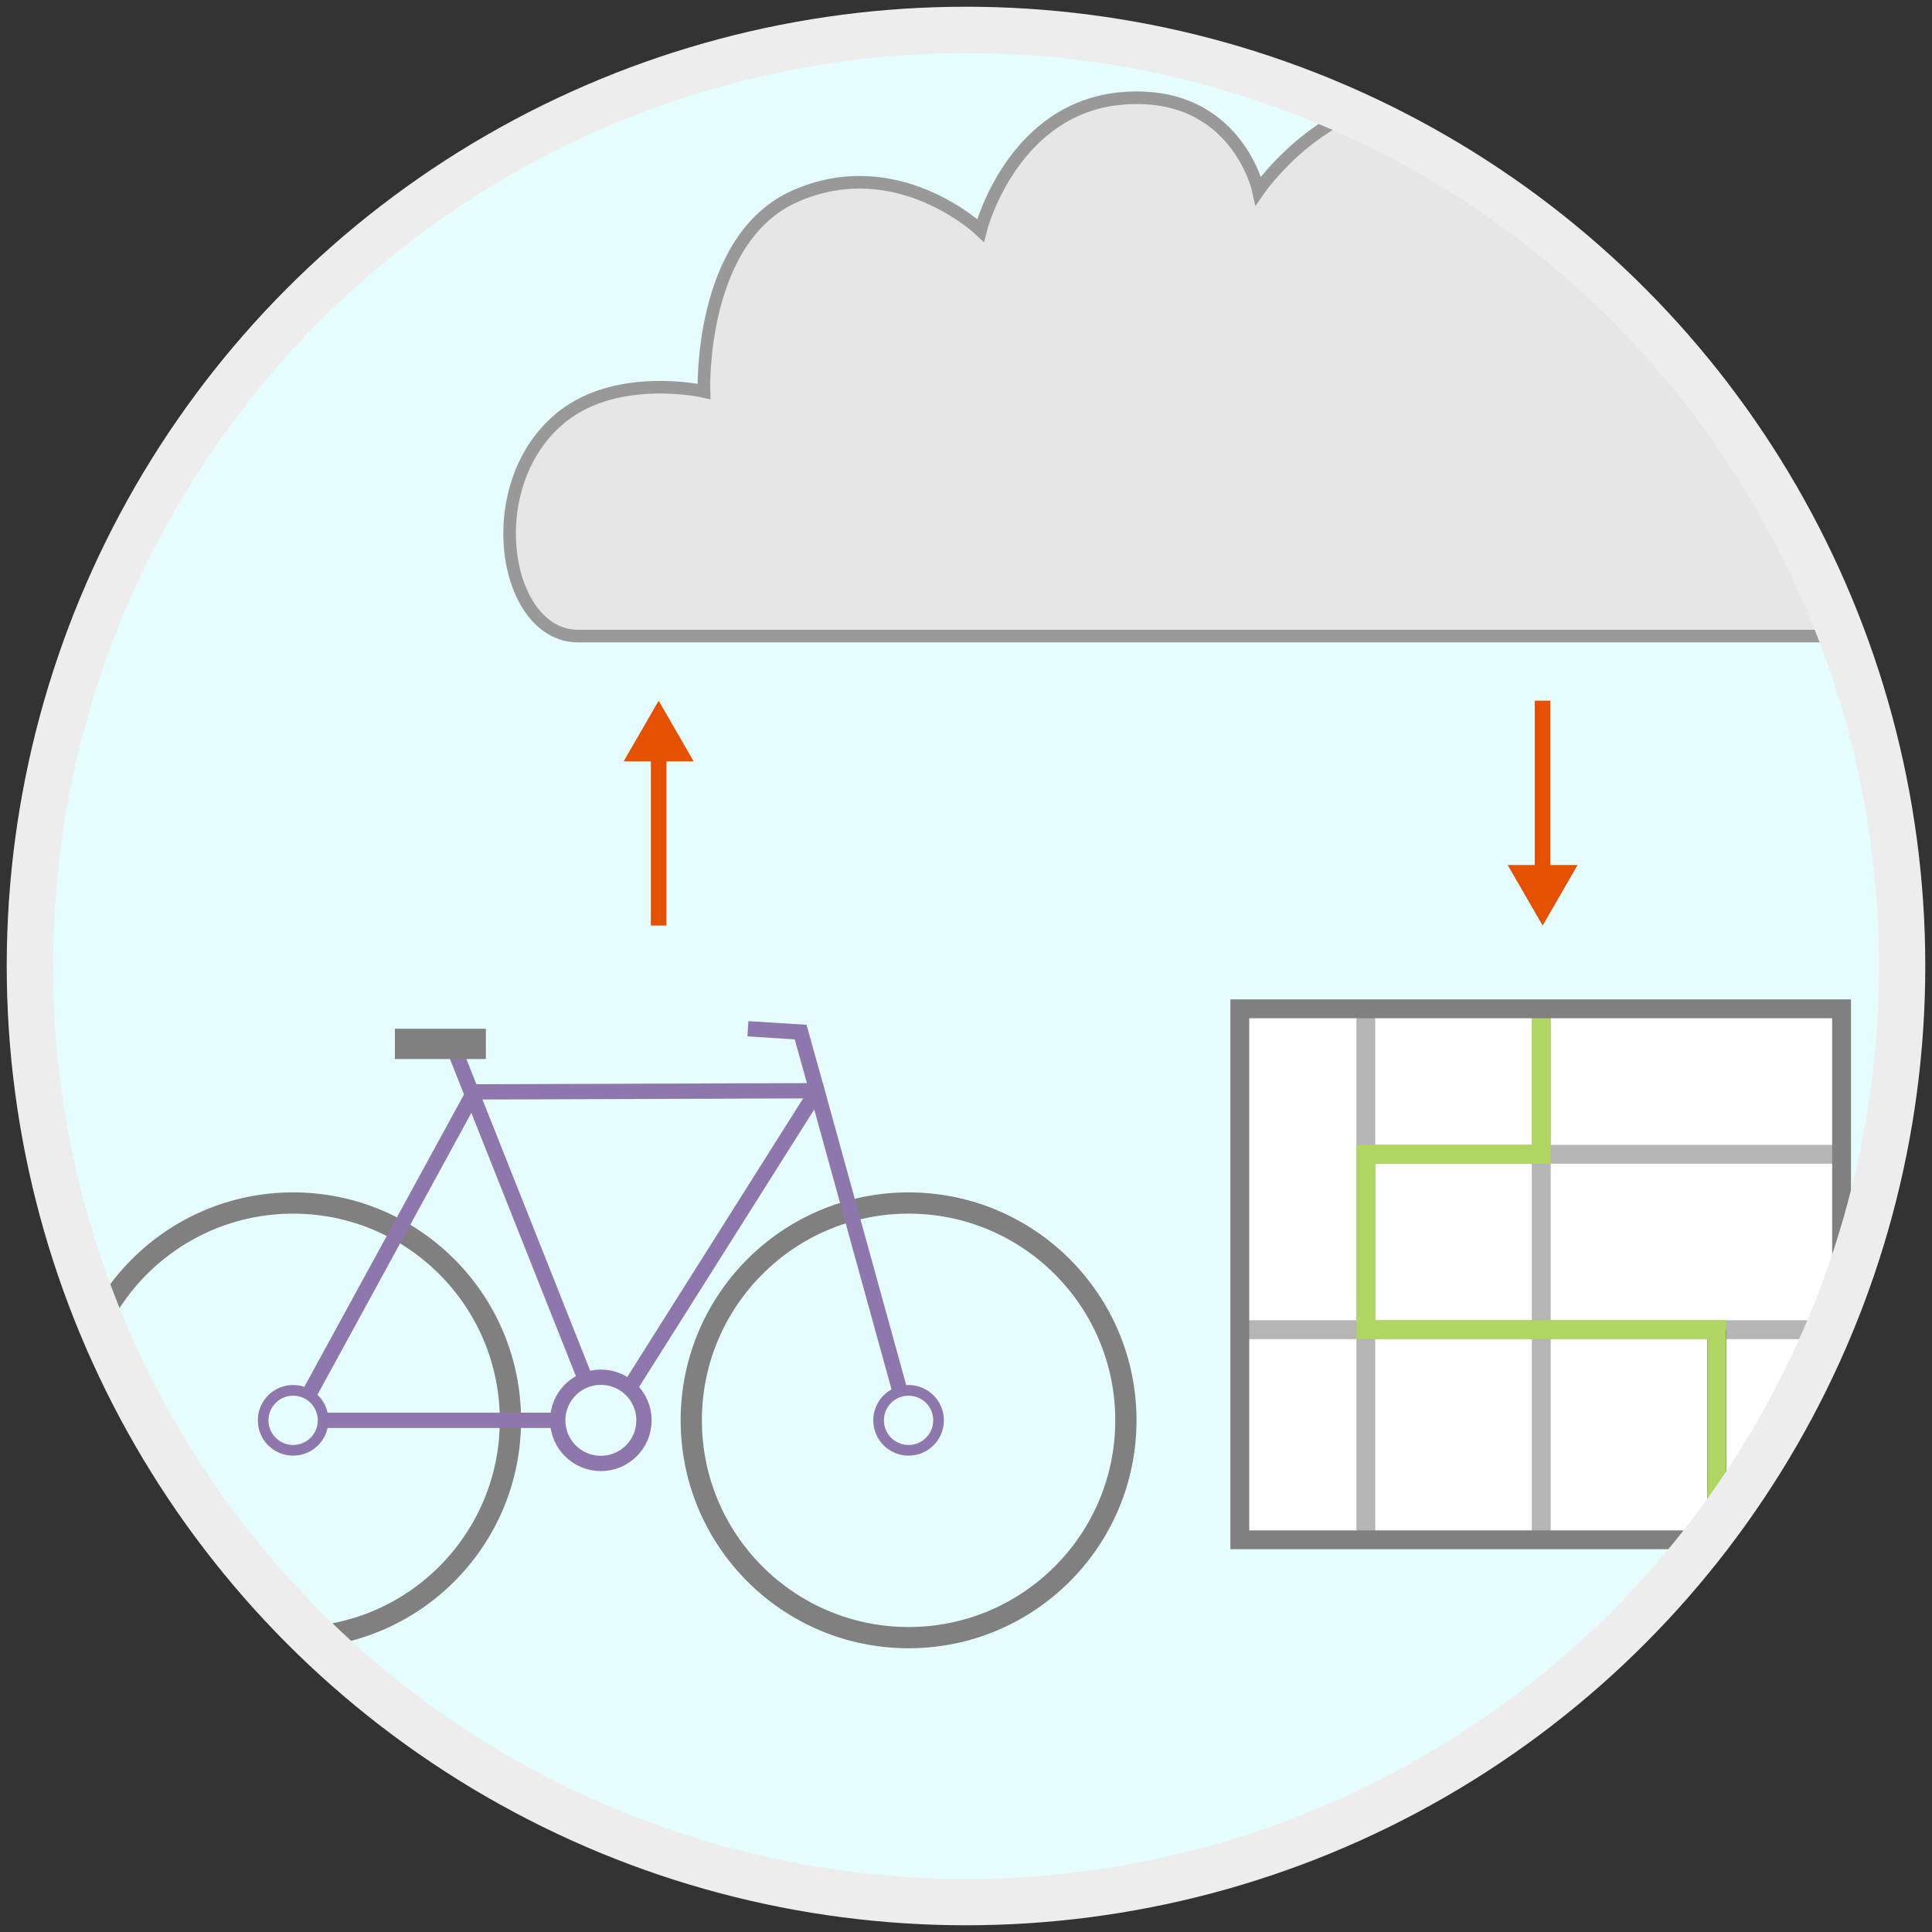 <svg xmlns="http://www.w3.org/2000/svg" xmlns:xlink="http://www.w3.org/1999/xlink" viewBox="0 0 250 250"><rect x="0" y="0" width="250" height="250" fill="#333333" stroke="none"/><defs><clipPath id="a"><circle cx="125" cy="125" r="118.75" fill="none"/></clipPath></defs><title>Artboard 1</title><circle cx="125" cy="125" r="118.75" fill="#e6fdff"/><g clip-path="url(#a)"><circle cx="37.93" cy="183.79" r="28.12" fill="none" stroke="gray" stroke-miterlimit="10" stroke-width="2.75"/><circle cx="117.57" cy="183.79" r="28.12" fill="none" stroke="gray" stroke-miterlimit="10" stroke-width="2.75"/><circle cx="37.93" cy="183.79" r="3.88" fill="none" stroke="#8e77ad" stroke-miterlimit="10" stroke-width="1.38"/><circle cx="117.57" cy="183.79" r="3.88" fill="none" stroke="#8e77ad" stroke-miterlimit="10" stroke-width="1.38"/><circle cx="77.75" cy="183.79" r="5.58" fill="none" stroke="#8e77ad" stroke-miterlimit="10" stroke-width="1.98"/><line x1="41.81" y1="183.79" x2="72.17" y2="183.79" fill="none" stroke="#8e77ad" stroke-miterlimit="10" stroke-width="1.98"/><line x1="75.64" y1="178.21" x2="58.51" y2="135.08" fill="none" stroke="#8e77ad" stroke-miterlimit="10" stroke-width="1.98"/><polyline points="116.47 180.07 105.72 141.14 61.35 141.29 39.95 180.48" fill="none" stroke="#8e77ad" stroke-miterlimit="10" stroke-width="1.98"/><line x1="81.44" y1="179.61" x2="105.72" y2="141.14" fill="none" stroke="#8e77ad" stroke-miterlimit="10" stroke-width="1.98"/><polyline points="105.72 141.14 103.6 133.55 96.78 133.12" fill="none" stroke="#8e77ad" stroke-miterlimit="10" stroke-width="1.98"/><rect x="51.1" y="133.12" width="11.77" height="3.92" fill="gray"/><line x1="85.23" y1="119.77" x2="85.23" y2="97.19" fill="none" stroke="#e45100" stroke-miterlimit="10" stroke-width="2.02"/><polygon points="89.76 98.52 85.23 90.67 80.7 98.52 89.76 98.52" fill="#e45100"/><line x1="199.61" y1="90.67" x2="199.61" y2="113.25" fill="none" stroke="#e45100" stroke-miterlimit="10" stroke-width="2.02"/><polygon points="195.09 111.93 199.62 119.77 204.14 111.93 195.09 111.93" fill="#e45100"/><path d="M74.81,82.31H235.36c8,0,17.66-8.5,13.8-19.56-5.15-16.48-19-11.58-19-11.58s7.53-15.93-4.15-22.59c-12.73-7.26-23.34-.58-23.34-.58s-2.32-13.39-16.53-15.19c-14-1.78-23.3,11.84-23.3,11.84s-2.83-13-17.38-11.94S126.88,29.8,126.88,29.8s-10.81-10.3-24.07-4.38C90.39,31,91.09,50.65,91.09,50.65s-11-2.5-18.28,3.22C61.87,62.49,65.1,82.31,74.81,82.31Z" fill="#e6e6e6" stroke="#999" stroke-miterlimit="10" stroke-width="1.63"/><rect x="160.43" y="130.54" width="77.87" height="68.71" fill="#fff"/><line x1="176.74" y1="130.54" x2="176.74" y2="199.24" fill="none" stroke="#b5b5b5" stroke-miterlimit="10" stroke-width="2.44"/><line x1="160.43" y1="172.06" x2="238.19" y2="172.06" fill="none" stroke="#b5b5b5" stroke-miterlimit="10" stroke-width="2.44"/><line x1="199.44" y1="199.24" x2="199.44" y2="129.73" fill="none" stroke="#b5b5b5" stroke-miterlimit="10" stroke-width="2.44"/><line x1="177.13" y1="149.36" x2="238.19" y2="149.36" fill="none" stroke="#b5b5b5" stroke-miterlimit="10" stroke-width="2.44"/><line x1="222.14" y1="172.06" x2="222.14" y2="199.24" fill="none" stroke="#000" stroke-miterlimit="10" stroke-width="2.44"/><polyline points="222.14 199.24 222.14 172.06 176.74 172.06 176.74 149.36 199.44 149.36 199.44 130.52" fill="none" stroke="#afd663" stroke-miterlimit="10" stroke-width="2.44"/><rect x="160.43" y="130.54" width="77.87" height="68.71" fill="none" stroke="gray" stroke-miterlimit="10" stroke-width="2.44"/></g><circle cx="125" cy="125" r="121.13" fill="none" stroke="#ededed" stroke-miterlimit="10" stroke-width="6"/></svg>